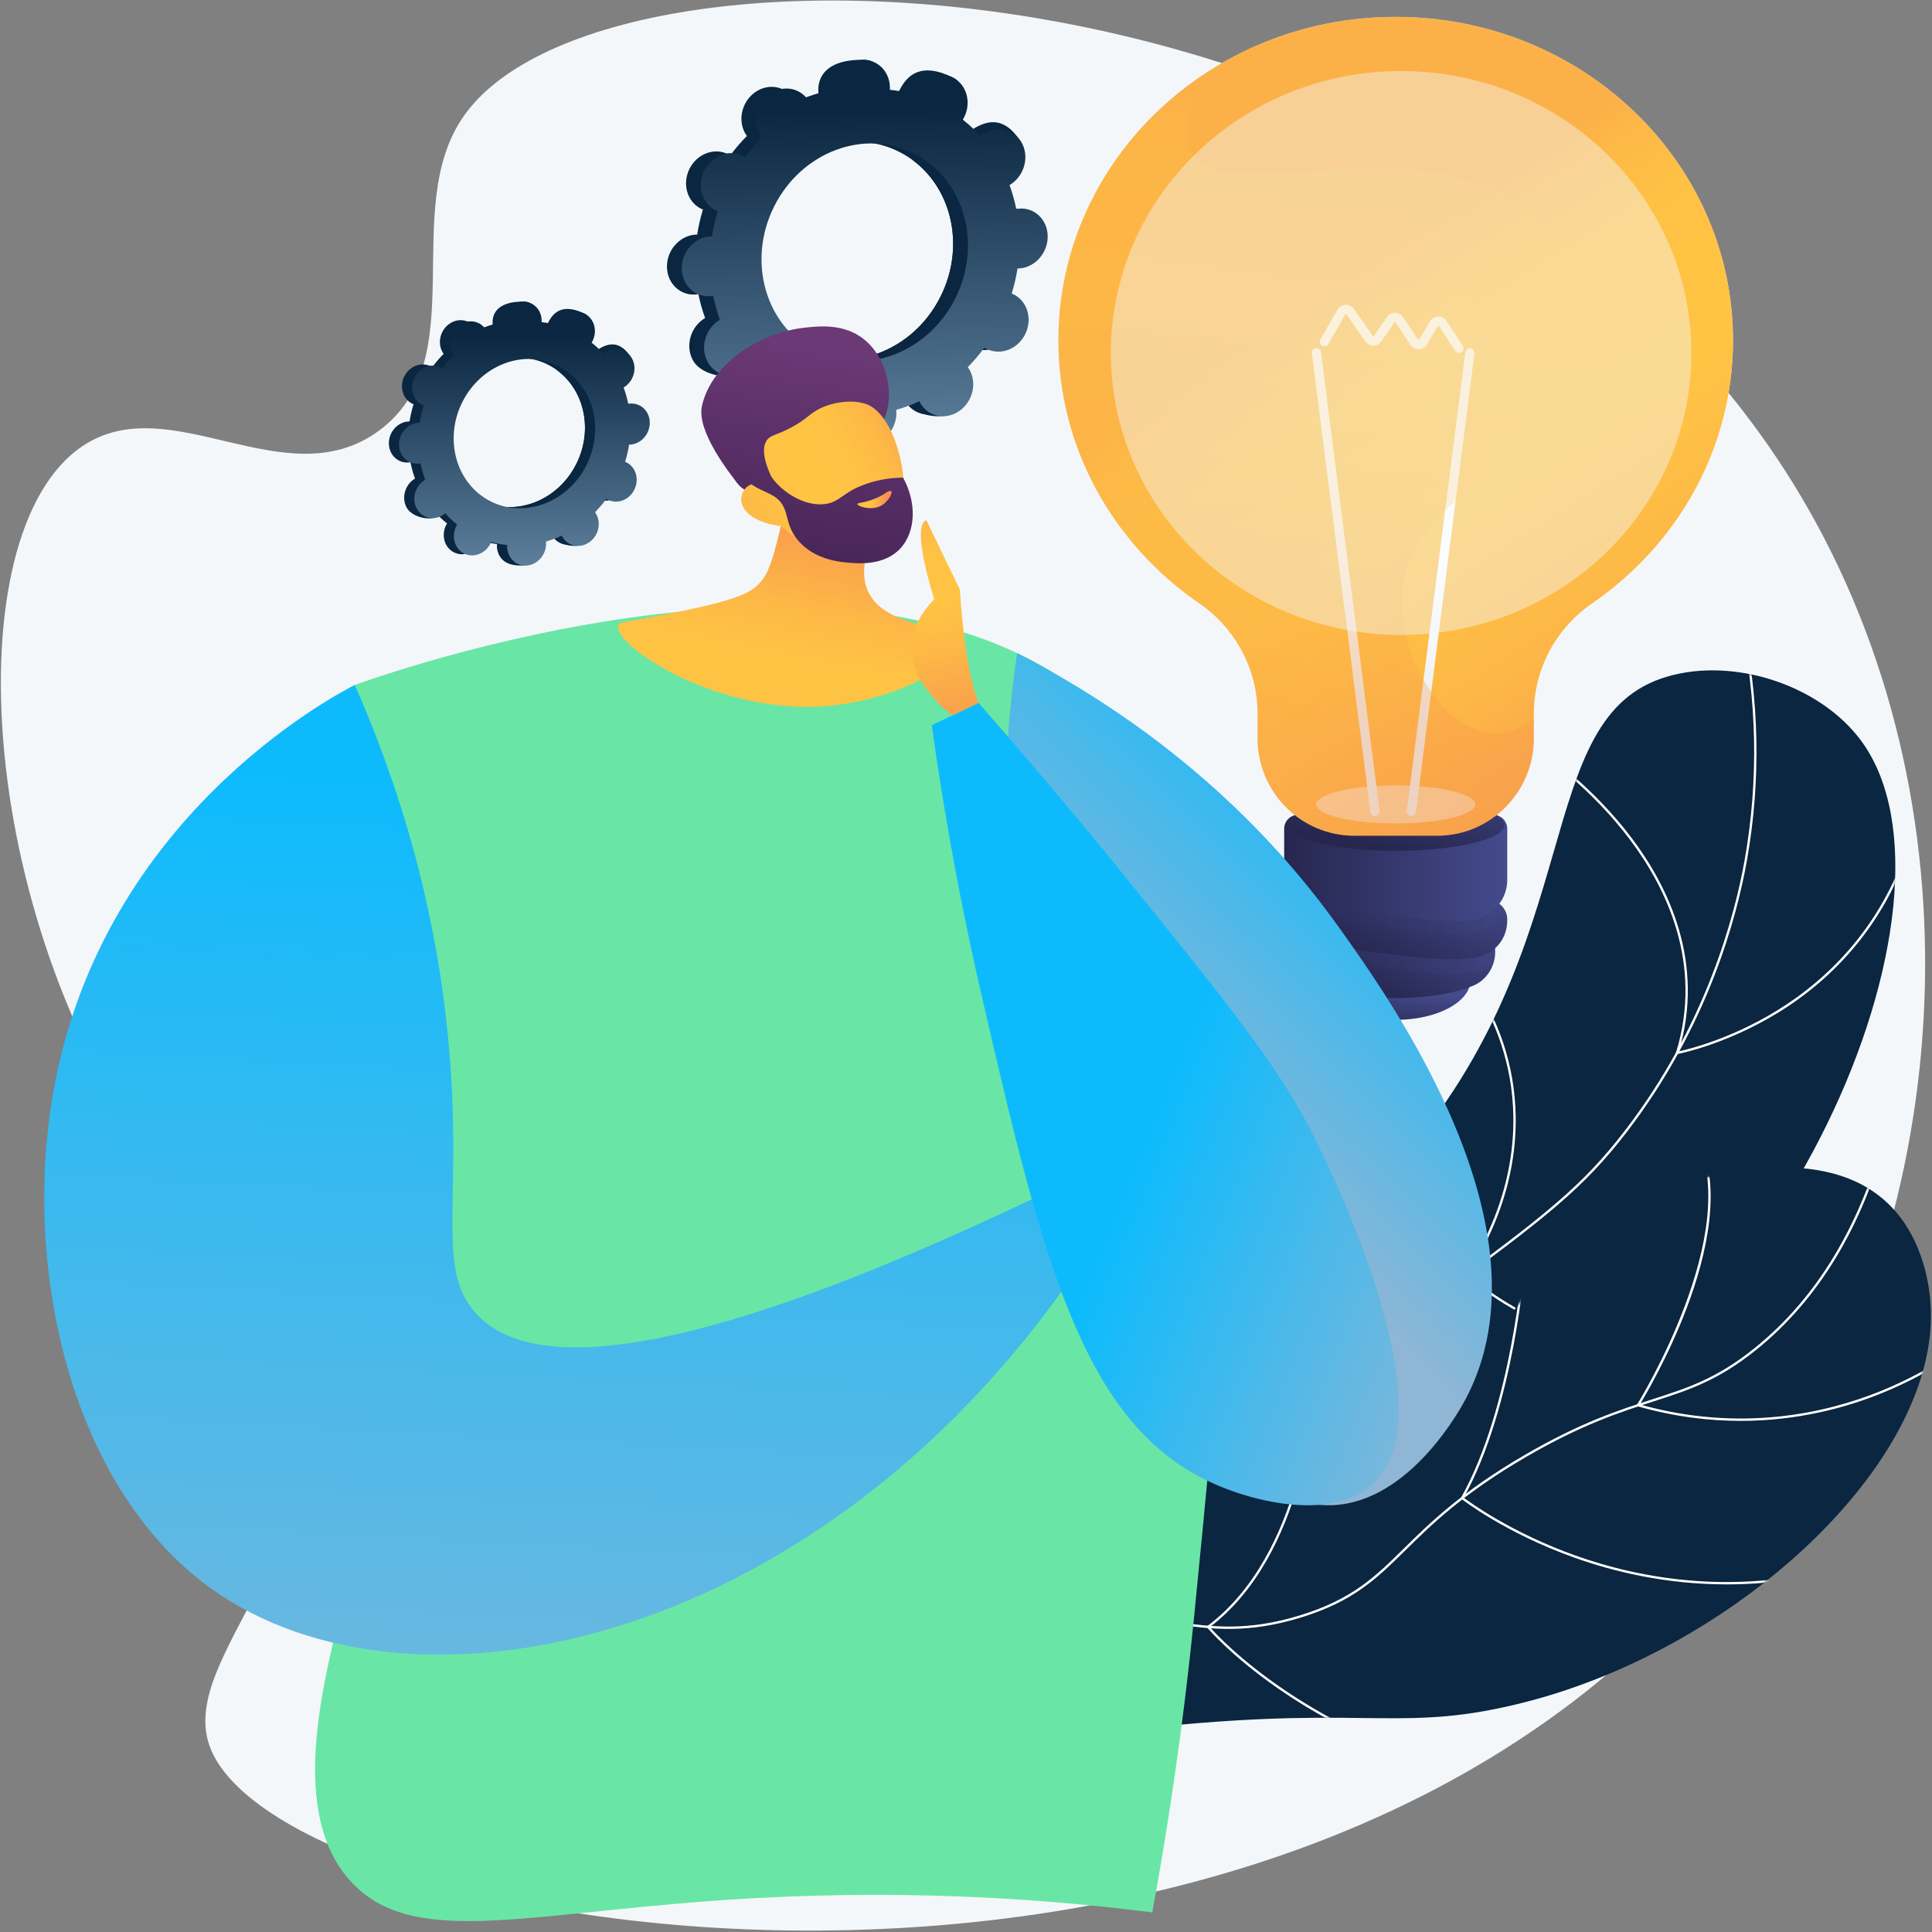 <svg xmlns="http://www.w3.org/2000/svg" width="1001" height="1001" viewBox="0 0 1001 1001" fill="none">
<rect x="0" y="0" width="1001" height="1001" fill="#808080" stroke="none"/>
<path d="M240.122 60.375C206.637 108.655 245.898 186.929 196.213 223.24C147.848 258.585 88.433 200.649 42.852 231.075C-24.765 276.209 -12.417 482.735 86.443 611.053C116.173 649.643 141.015 664.658 152.017 708.301C175.641 802.014 92.612 857.761 108.412 904.11C143.989 1008.47 691.134 1096.04 910.674 782.403C1013.21 635.92 1028.55 424.398 936.938 263.746C771.399 -26.55 315.255 -47.956 240.122 60.375Z" fill="#F4F7FA"/>
<path d="M507.675 956.114C507.76 906.78 515.27 833.918 557.276 764.217C605.51 684.182 655.145 681.463 724.96 601.981C824.617 488.522 792.24 371.57 863.801 350.558C898.699 340.311 943.426 355.164 964.517 384.111C1024.69 466.699 922.562 705.344 766.312 759.771C695.645 784.387 648.073 762.864 587.315 804.92C533.627 842.081 515.114 908.499 507.675 956.114Z" fill="#0A2640"/>
<mask id="mask0_11_10" style="mask-type:luminance" maskUnits="userSpaceOnUse" x="507" y="347" width="476" height="610">
<path d="M507.675 956.114C507.76 906.78 515.27 833.918 557.276 764.217C605.51 684.182 655.145 681.463 724.96 601.981C824.617 488.522 792.24 371.57 863.801 350.558C898.699 340.311 943.426 355.164 964.517 384.111C1024.69 466.699 922.562 705.344 766.312 759.771C695.645 784.387 648.073 762.864 587.315 804.92C533.627 842.081 515.114 908.499 507.675 956.114Z" fill="white"/>
</mask>
<g mask="url(#mask0_11_10)">
<path d="M535.394 841.086L534.378 840.433C545.284 823.221 557.719 806.876 571.338 791.855C602.658 757.308 629.827 741.65 664.223 721.825C686.576 708.942 711.912 694.339 743.068 671.702C801.341 629.358 820.165 613.948 841.568 586.209C883.945 531.285 898.857 474.366 903.973 445.325C911.23 404.131 910.395 362.355 901.49 321.154L902.666 320.896C911.605 362.252 912.444 404.187 905.159 445.537C900.023 474.689 885.056 531.824 842.52 586.954C821.024 614.814 802.156 630.263 743.772 672.686C712.566 695.361 687.201 709.98 664.822 722.878C630.517 742.65 603.421 758.267 572.227 792.673C558.655 807.644 546.263 823.932 535.394 841.086Z" fill="white"/>
<path d="M868.078 546.296L868.373 545.342C882.594 499.22 863.222 459.868 844.466 434.976C824.113 407.964 800.093 391.684 799.852 391.523L800.521 390.513C800.763 390.675 824.952 407.07 845.426 434.243C864.22 459.185 883.622 498.534 869.821 544.725C874.957 543.623 899.508 537.707 925.484 520.53C952.295 502.8 986.16 469.091 995.236 409.185L996.427 409.368C987.281 469.738 953.138 503.706 926.105 521.571C896.826 540.922 869.33 546.069 869.055 546.119L868.078 546.296Z" fill="white"/>
<path d="M855.623 698.314C833.413 698.314 814.112 692.473 799.801 686.209C775.004 675.354 759.422 660.91 759.268 660.765L758.897 660.418L759.173 659.991C785.644 618.878 786.342 582.336 782.267 558.919C777.849 533.533 767.026 517.662 766.917 517.505L767.906 516.811C768.016 516.97 778.971 533.019 783.444 558.651C787.556 582.212 786.891 618.924 760.464 660.216C762.967 662.455 777.816 675.269 800.32 685.113C823.012 695.04 858.36 703.89 897.899 689.689L898.303 690.832C883.329 696.21 868.952 698.314 855.623 698.314Z" fill="white"/>
<path d="M791.959 768.716C746.321 768.716 716.793 755.618 699.79 744.284C680.302 731.293 672.568 717.707 672.492 717.572L672.28 717.193L672.568 716.869C707.372 677.735 704.242 593.733 704.205 592.889L705.41 592.837C705.445 593.684 708.576 677.706 673.761 717.344C675.134 719.588 683.036 731.677 700.522 743.316C718.321 755.163 749.971 768.959 799.687 767.378L799.725 768.591C797.087 768.675 794.496 768.716 791.959 768.716Z" fill="white"/>
</g>
<path d="M457.252 928.813C459.699 898.399 468.251 852.09 501.97 817.232C560.795 756.42 630.004 798.905 720.755 740.726C793.949 693.803 787.536 641.413 861.879 616.692C874.323 612.554 940.446 589.191 977.056 622.487C997.687 641.248 999.807 669.648 1000.2 674.979C1006.22 755.554 902.068 853.145 790.757 881.767C726.805 898.211 711.101 883.631 603.064 894.397C539.581 900.723 489.123 916.738 457.252 928.813Z" fill="#0A2640"/>
<mask id="mask1_11_10" style="mask-type:luminance" maskUnits="userSpaceOnUse" x="457" y="604" width="544" height="325">
<path d="M457.252 928.813C459.699 898.399 468.251 852.09 501.97 817.232C560.795 756.42 630.004 798.905 720.755 740.726C793.949 693.803 787.536 641.413 861.879 616.692C874.323 612.554 940.446 589.191 977.056 622.487C997.687 641.248 999.807 669.648 1000.2 674.979C1006.22 755.554 902.068 853.145 790.757 881.767C726.805 898.211 711.101 883.631 603.064 894.397C539.581 900.723 489.123 916.738 457.252 928.813Z" fill="white"/>
</mask>
<g mask="url(#mask1_11_10)">
<path d="M440.12 961.837L439.034 961.309C470.78 895.11 509.79 855.078 554.984 842.326C577.11 836.082 592.966 838.203 609.755 840.448C627.795 842.86 646.452 845.355 674.015 836.792C700.799 828.471 712.528 816.92 727.376 802.297C740.739 789.136 757.368 772.757 790.317 753.655C819.196 736.913 838.768 730.6 856.036 725.031C874.731 719.001 889.5 714.238 909.151 698.419C941.255 672.578 964.044 634.822 976.888 586.2L978.053 586.512C965.141 635.39 942.213 673.36 909.904 699.367C890.078 715.326 875.218 720.119 856.403 726.187C839.192 731.738 819.686 738.029 790.918 754.707C758.102 773.732 741.532 790.051 728.218 803.164C713.253 817.903 701.433 829.544 674.37 837.952C646.556 846.592 627.768 844.081 609.595 841.651C592.935 839.422 577.197 837.318 555.309 843.494C510.463 856.149 471.708 895.965 440.12 961.837Z" fill="white"/>
<path d="M901.914 736.175C885.435 736.175 867.518 734.038 848.538 728.641L847.761 728.42L848.192 727.733C848.752 726.839 903.874 637.787 878.378 588.847L879.445 588.283C892.958 614.22 883.999 650.957 874.103 677.209C864.454 702.811 852.067 723.689 849.635 727.69C901.949 742.343 946.088 732.122 973.955 720.926C1004.32 708.729 1022.46 692.779 1022.64 692.619L1023.43 693.529C1023.25 693.69 1004.99 709.757 974.446 722.036C956.356 729.308 931.447 736.175 901.914 736.175Z" fill="white"/>
<path d="M894.657 820.897C863.094 820.897 835.905 814.25 815.691 807.032C779.699 794.181 757.436 776.79 757.215 776.616L756.808 776.294L757.062 775.84C783.435 728.812 789.036 653.853 789.09 653.101L790.292 653.187C790.238 653.939 784.657 728.681 758.37 775.975C761.554 778.385 782.988 794.074 816.136 805.904C849.175 817.693 900.946 827.951 959.965 809.864L960.315 811.025C937.08 818.146 914.963 820.897 894.657 820.897Z" fill="white"/>
<path d="M772.5 922.472C672.838 899.696 625.965 843.865 625.503 843.304L625.098 842.812L625.607 842.43C675.288 805.193 679.627 724.112 679.665 723.297L680.869 723.354C680.831 724.172 676.487 805.263 626.845 843.012C631.673 848.543 678.479 899.74 772.767 921.288L772.5 922.472Z" fill="white"/>
</g>
<path d="M503.451 179.854C510.578 183.499 519.532 180.152 523.451 172.38C527.369 164.607 524.767 155.351 517.64 151.706C517.271 151.518 516.894 151.359 516.516 151.207C517.84 146.906 518.839 142.571 519.508 138.235C519.917 138.234 520.326 138.227 520.743 138.189C528.875 137.459 535.328 129.933 535.158 121.379C534.988 112.825 528.258 106.482 520.127 107.212C519.701 107.251 519.284 107.318 518.869 107.393C518.02 103.154 516.856 99.013 515.387 95.005C515.761 94.784 516.134 94.557 516.497 94.3C523.454 89.391 525.678 79.702 521.465 72.659C517.252 65.616 508.196 63.887 501.24 68.796C500.883 69.047 500.548 69.319 500.217 69.595C497.469 66.535 494.455 63.7 491.194 61.112C491.423 60.733 491.648 60.35 491.851 59.947C495.769 52.174 500.89 43.684 493.707 40.152C477.09 31.981 469.959 38.975 466.041 46.748C465.838 47.151 465.663 47.56 465.495 47.97C461.496 46.845 457.445 46.068 453.371 45.639C453.397 45.207 453.417 44.774 453.408 44.335C453.238 35.781 455.758 31.153 447.595 30.993C429.797 30.644 423.791 38.425 423.961 46.979C423.97 47.426 424.007 47.863 424.051 48.297C419.972 49.468 415.966 50.965 412.067 52.776C411.882 52.395 411.69 52.016 411.47 51.647C407.257 44.604 398.201 42.875 391.244 47.784C384.287 52.693 382.063 62.382 386.276 69.425C386.492 69.786 386.729 70.123 386.969 70.456C383.888 73.559 381.002 76.929 378.336 80.544C377.992 80.326 377.642 80.113 377.273 79.924C370.145 76.28 361.191 79.626 357.273 87.399C353.355 95.172 355.956 104.428 363.084 108.073C363.453 108.262 363.83 108.42 364.208 108.572C362.883 112.873 361.885 117.208 361.215 121.544C360.807 121.545 360.397 121.552 359.981 121.589C351.849 122.32 345.395 129.845 345.565 138.4C345.736 146.954 352.466 153.296 360.598 152.566C361.022 152.528 361.44 152.46 361.855 152.386C362.704 156.625 363.868 160.766 365.336 164.774C364.963 164.994 364.59 165.222 364.227 165.478C357.27 170.387 355.046 180.076 359.259 187.119C363.472 194.162 377.421 197.434 384.377 192.525C384.734 192.273 380.176 190.46 380.507 190.184C383.255 193.243 386.269 196.078 389.529 198.666C389.3 199.045 389.076 199.428 388.873 199.831C384.955 207.604 387.556 216.86 394.683 220.504C401.81 224.149 410.764 220.802 414.683 213.029C414.886 212.627 415.061 212.218 415.229 211.808C419.227 212.933 423.278 213.71 427.352 214.139C427.327 214.571 427.307 215.004 427.315 215.443C427.486 223.997 434.216 230.339 442.347 229.609C450.479 228.879 456.933 221.353 456.762 212.799C456.753 212.352 456.716 211.915 456.672 211.48C460.751 210.309 464.757 208.812 468.656 207.001C468.841 207.383 469.034 207.762 469.254 208.13C473.467 215.173 482.522 216.902 489.479 211.993C496.436 207.084 498.66 197.395 494.447 190.352C494.231 189.991 493.995 189.654 493.755 189.321C496.836 186.218 499.721 182.848 502.387 179.233C502.732 179.453 503.082 179.666 503.451 179.854ZM414.603 180.99C388.725 167.757 379.28 134.151 393.507 105.93C407.733 77.708 440.243 65.557 466.121 78.79C491.998 92.024 501.443 125.629 487.217 153.851C472.991 182.073 440.48 194.223 414.603 180.99Z" fill="#0A2640"/>
<path d="M520.743 138.19C528.875 137.459 535.328 129.933 535.158 121.379C534.988 112.826 528.258 106.483 520.127 107.213C519.702 107.251 519.284 107.319 518.869 107.393C518.02 103.154 516.856 99.013 515.387 95.005C515.761 94.785 516.134 94.557 516.497 94.3C523.454 89.391 532.061 77.529 527.153 70.96C517.837 58.489 508.196 63.887 501.24 68.796C500.883 69.048 500.548 69.319 500.217 69.595C497.469 66.535 494.455 63.701 491.194 61.113C491.423 60.734 491.648 60.351 491.851 59.948C493.983 55.718 494.172 51.053 492.763 47.088C486.044 59 479.415 70.962 472.904 82.989C493.549 98.226 500.121 128.252 487.217 153.851C476.282 175.543 454.545 187.724 433.321 186.197C432.374 188.671 431.445 191.157 430.431 193.606C427.679 200.252 424.554 206.762 421.424 213.263C423.393 213.637 425.37 213.931 427.352 214.14C427.326 214.572 427.306 215.005 427.315 215.444C427.485 223.997 432.642 231.265 447.379 230.478C455.531 230.043 456.932 221.354 456.762 212.8C456.753 212.353 456.716 211.916 456.672 211.482C460.751 210.311 464.757 208.814 468.656 207.003C468.841 207.385 469.034 207.764 469.254 208.131C473.467 215.175 488.083 218.167 495.04 213.258C501.997 208.349 498.66 197.397 494.447 190.354C494.231 189.993 493.995 189.656 493.755 189.323C496.836 186.22 499.721 182.85 502.387 179.235C502.732 179.453 503.082 179.666 503.451 179.855C510.578 183.5 519.532 180.153 523.451 172.38C527.369 164.608 524.768 155.351 517.641 151.707C517.271 151.518 516.894 151.36 516.516 151.208C517.84 146.907 518.839 142.572 519.508 138.236C519.917 138.234 520.327 138.227 520.743 138.19Z" fill="#0A2640"/>
<path d="M511.117 180.733C518.244 184.377 527.198 181.031 531.116 173.258C535.034 165.485 532.433 156.229 525.306 152.584C524.937 152.395 524.56 152.237 524.182 152.085C525.506 147.784 526.504 143.449 527.174 139.113C527.583 139.112 527.992 139.105 528.409 139.067C536.541 138.337 542.994 130.812 542.824 122.258C542.654 113.703 535.924 107.361 527.792 108.091C527.367 108.129 526.95 108.197 526.535 108.271C525.685 104.032 524.521 99.891 523.053 95.883C523.428 95.663 523.8 95.435 524.163 95.178C531.12 90.27 533.344 80.58 529.131 73.537C524.918 66.495 515.863 64.765 508.905 69.674C508.549 69.926 508.214 70.198 507.882 70.473C505.135 67.414 502.121 64.578 498.86 61.991C499.089 61.612 499.313 61.229 499.516 60.826C503.435 53.054 500.833 43.797 493.706 40.153C486.579 36.508 477.625 39.855 473.706 47.628C473.504 48.031 473.329 48.44 473.16 48.849C469.162 47.725 465.111 46.947 461.037 46.518C461.063 46.086 461.082 45.653 461.074 45.214C460.904 36.661 454.174 30.318 446.042 31.048C437.91 31.778 431.457 39.305 431.627 47.858C431.636 48.305 431.673 48.742 431.717 49.177C427.638 50.348 423.632 51.845 419.733 53.656C419.548 53.275 419.356 52.896 419.136 52.527C414.922 45.484 405.867 43.755 398.91 48.664C391.953 53.574 389.729 63.262 393.942 70.305C394.158 70.666 394.395 71.004 394.635 71.336C391.554 74.44 388.668 77.809 386.002 81.424C385.657 81.207 385.308 80.993 384.938 80.805C377.811 77.16 368.857 80.507 364.939 88.279C361.02 96.052 363.622 105.308 370.749 108.953C371.119 109.142 371.496 109.3 371.874 109.452C370.549 113.754 369.551 118.088 368.881 122.425C368.473 122.426 368.063 122.432 367.646 122.469C359.515 123.2 353.061 130.726 353.231 139.28C353.401 147.834 360.132 154.176 368.263 153.446C368.688 153.408 369.106 153.341 369.521 153.266C370.37 157.505 371.534 161.646 373.002 165.654C372.628 165.874 372.256 166.102 371.892 166.359C364.935 171.268 362.711 180.957 366.924 188C371.137 195.042 380.192 196.772 387.149 191.863C387.506 191.611 387.841 191.34 388.173 191.064C390.921 194.124 393.934 196.959 397.195 199.546C396.966 199.925 396.741 200.309 396.538 200.711C392.62 208.484 395.221 217.74 402.349 221.385C409.476 225.029 418.43 221.683 422.348 213.91C422.551 213.507 422.726 213.098 422.894 212.689C426.893 213.813 430.944 214.59 435.017 215.019C434.992 215.452 434.972 215.885 434.981 216.323C435.151 224.877 441.881 231.219 450.013 230.49C458.144 229.76 464.598 222.233 464.428 213.68C464.419 213.233 464.382 212.796 464.338 212.361C468.417 211.19 472.423 209.693 476.322 207.882C476.507 208.263 476.699 208.643 476.92 209.011C481.133 216.054 490.188 217.784 497.145 212.874C504.102 207.965 506.326 198.276 502.113 191.233C501.897 190.872 501.661 190.535 501.42 190.202C504.501 187.099 507.386 183.729 510.053 180.114C510.398 180.331 510.747 180.544 511.117 180.733ZM422.269 181.868C396.391 168.635 386.946 135.029 401.173 106.807C415.399 78.586 447.909 66.435 473.787 79.669C499.664 92.902 509.109 126.507 494.883 154.729C480.656 182.951 448.146 195.101 422.269 181.868Z" fill="url(#paint0_linear_11_10)"/>
<path d="M309.678 258.299C314.562 260.797 320.698 258.504 323.383 253.177C326.068 247.85 324.285 241.508 319.401 239.01C319.148 238.88 318.89 238.772 318.631 238.668C319.538 235.72 320.222 232.75 320.681 229.778C320.961 229.777 321.242 229.773 321.527 229.747C327.1 229.247 331.522 224.089 331.406 218.227C331.289 212.365 326.677 208.019 321.105 208.519C320.813 208.545 320.527 208.592 320.243 208.642C319.661 205.737 318.864 202.9 317.857 200.153C318.114 200.002 318.369 199.846 318.618 199.67C323.385 196.306 324.909 189.666 322.022 184.84C319.135 180.014 312.929 178.829 308.162 182.192C307.917 182.365 307.688 182.551 307.461 182.74C305.577 180.643 303.512 178.701 301.278 176.927C301.435 176.668 301.588 176.405 301.728 176.129C304.413 170.802 307.922 164.984 302.999 162.564C291.612 156.964 286.726 161.758 284.041 167.084C283.902 167.36 283.782 167.64 283.667 167.921C280.927 167.151 278.151 166.618 275.359 166.324C275.376 166.028 275.39 165.731 275.384 165.43C275.267 159.569 276.994 156.397 271.401 156.287C259.203 156.048 255.088 161.381 255.204 167.242C255.211 167.549 255.236 167.848 255.266 168.146C252.471 168.948 249.726 169.974 247.054 171.215C246.927 170.954 246.795 170.694 246.644 170.441C243.757 165.615 237.552 164.43 232.784 167.794C228.017 171.158 226.493 177.798 229.38 182.625C229.528 182.872 229.69 183.103 229.854 183.331C227.743 185.458 225.766 187.767 223.939 190.244C223.703 190.095 223.463 189.949 223.21 189.82C218.326 187.322 212.19 189.615 209.505 194.942C206.819 200.268 208.602 206.611 213.486 209.109C213.739 209.239 213.998 209.347 214.257 209.451C213.349 212.399 212.665 215.369 212.206 218.341C211.926 218.341 211.645 218.346 211.36 218.371C205.787 218.872 201.364 224.029 201.481 229.891C201.598 235.753 206.21 240.099 211.782 239.599C212.073 239.573 212.36 239.527 212.644 239.476C213.226 242.381 214.023 245.218 215.03 247.965C214.773 248.116 214.518 248.272 214.269 248.448C209.502 251.812 207.978 258.452 210.865 263.278C213.752 268.104 223.311 270.347 228.078 266.982C228.323 266.81 225.199 265.567 225.426 265.378C227.309 267.474 229.375 269.417 231.609 271.19C231.452 271.45 231.298 271.712 231.159 271.989C228.474 277.315 230.257 283.658 235.141 286.156C240.025 288.653 246.161 286.36 248.846 281.033C248.985 280.758 249.105 280.478 249.22 280.197C251.96 280.967 254.736 281.5 257.528 281.794C257.51 282.09 257.497 282.387 257.503 282.688C257.619 288.549 262.231 292.895 267.804 292.395C273.376 291.895 277.799 286.737 277.682 280.876C277.676 280.569 277.65 280.269 277.62 279.972C280.415 279.17 283.161 278.144 285.832 276.902C285.959 277.164 286.091 277.424 286.242 277.676C289.129 282.502 295.334 283.688 300.102 280.323C304.87 276.959 306.394 270.319 303.506 265.493C303.358 265.246 303.196 265.015 303.032 264.787C305.143 262.66 307.12 260.351 308.947 257.874C309.185 258.024 309.425 258.17 309.678 258.299ZM248.792 259.077C231.059 250.009 224.586 226.98 234.335 207.64C244.084 188.3 266.363 179.974 284.096 189.042C301.83 198.11 308.302 221.14 298.553 240.479C288.804 259.819 266.525 268.146 248.792 259.077Z" fill="#0A2640"/>
<path d="M321.528 229.747C327.1 229.246 331.523 224.089 331.406 218.227C331.29 212.366 326.677 208.019 321.105 208.519C320.814 208.545 320.528 208.592 320.244 208.643C319.662 205.738 318.864 202.9 317.858 200.154C318.114 200.003 318.369 199.847 318.618 199.671C323.386 196.307 329.284 188.178 325.92 183.676C319.536 175.13 312.93 178.829 308.162 182.193C307.918 182.366 307.688 182.552 307.461 182.74C305.578 180.644 303.513 178.701 301.278 176.928C301.435 176.668 301.589 176.406 301.728 176.13C303.189 173.231 303.319 170.034 302.353 167.317C297.749 175.48 293.206 183.677 288.744 191.919C302.892 202.361 307.395 222.937 298.553 240.479C291.059 255.345 276.163 263.692 261.619 262.646C260.97 264.341 260.333 266.045 259.638 267.723C257.753 272.277 255.611 276.739 253.466 281.194C254.815 281.45 256.17 281.651 257.528 281.795C257.511 282.091 257.498 282.388 257.503 282.688C257.62 288.55 261.153 293.53 271.253 292.991C276.839 292.692 277.799 286.738 277.683 280.876C277.676 280.57 277.651 280.27 277.621 279.973C280.416 279.17 283.162 278.144 285.833 276.903C285.96 277.165 286.092 277.425 286.243 277.677C289.131 282.503 299.146 284.554 303.914 281.189C308.682 277.825 306.395 270.321 303.508 265.494C303.36 265.247 303.198 265.015 303.033 264.787C305.144 262.66 307.122 260.351 308.949 257.874C309.185 258.024 309.424 258.17 309.677 258.299C314.562 260.797 320.698 258.503 323.383 253.176C326.068 247.85 324.285 241.507 319.401 239.009C319.148 238.88 318.89 238.771 318.631 238.667C319.538 235.719 320.222 232.749 320.681 229.778C320.961 229.777 321.243 229.773 321.528 229.747Z" fill="#0A2640"/>
<path d="M314.931 258.901C319.815 261.399 325.951 259.106 328.636 253.779C331.321 248.452 329.539 242.11 324.655 239.612C324.402 239.483 324.144 239.374 323.884 239.27C324.792 236.322 325.476 233.352 325.935 230.38C326.215 230.379 326.496 230.375 326.781 230.349C332.353 229.849 336.776 224.691 336.659 218.829C336.543 212.967 331.931 208.621 326.358 209.121C326.067 209.148 325.781 209.194 325.497 209.245C324.915 206.34 324.117 203.502 323.111 200.756C323.367 200.605 323.622 200.449 323.872 200.273C328.639 196.909 330.163 190.269 327.276 185.442C324.389 180.616 318.183 179.431 313.416 182.795C313.172 182.968 312.942 183.154 312.715 183.342C310.832 181.246 308.767 179.303 306.532 177.53C306.689 177.27 306.843 177.007 306.982 176.732C309.667 171.405 307.885 165.062 303.001 162.565C298.117 160.067 291.98 162.36 289.295 167.687C289.156 167.963 289.036 168.243 288.921 168.524C286.181 167.753 283.405 167.22 280.613 166.926C280.631 166.63 280.644 166.333 280.639 166.033C280.521 160.171 275.91 155.825 270.337 156.325C264.765 156.826 260.343 161.983 260.459 167.845C260.465 168.151 260.491 168.45 260.521 168.748C257.726 169.55 254.981 170.577 252.309 171.818C252.182 171.556 252.05 171.296 251.899 171.044C249.012 166.217 242.807 165.032 238.039 168.396C233.272 171.761 231.748 178.4 234.635 183.227C234.783 183.474 234.945 183.705 235.109 183.933C232.998 186.06 231.021 188.369 229.194 190.847C228.958 190.697 228.718 190.551 228.465 190.422C223.581 187.924 217.445 190.218 214.759 195.544C212.074 200.871 213.857 207.214 218.741 209.711C218.994 209.841 219.253 209.949 219.511 210.054C218.604 213.001 217.92 215.971 217.461 218.943C217.181 218.944 216.9 218.949 216.615 218.974C211.042 219.475 206.62 224.632 206.736 230.494C206.853 236.356 211.465 240.702 217.037 240.202C217.328 240.176 217.614 240.129 217.899 240.078C218.481 242.983 219.278 245.821 220.284 248.567C220.028 248.719 219.773 248.875 219.524 249.051C214.757 252.414 213.233 259.054 216.12 263.881C219.007 268.707 225.213 269.892 229.98 266.528C230.224 266.356 230.454 266.17 230.681 265.98C232.564 268.077 234.629 270.02 236.864 271.793C236.707 272.052 236.553 272.315 236.414 272.591C233.729 277.918 235.511 284.26 240.395 286.758C245.28 289.256 251.416 286.962 254.101 281.636C254.24 281.36 254.36 281.08 254.475 280.799C257.215 281.57 259.991 282.102 262.783 282.396C262.765 282.692 262.752 282.989 262.758 283.29C262.874 289.151 267.486 293.498 273.059 292.998C278.631 292.497 283.054 287.34 282.937 281.478C282.931 281.172 282.906 280.872 282.875 280.574C285.671 279.772 288.416 278.746 291.088 277.505C291.215 277.766 291.346 278.026 291.497 278.278C294.385 283.105 300.59 284.29 305.357 280.926C310.125 277.562 311.649 270.922 308.762 266.096C308.614 265.848 308.452 265.617 308.287 265.389C310.399 263.262 312.376 260.953 314.203 258.476C314.438 258.626 314.678 258.772 314.931 258.901ZM254.045 259.679C236.312 250.611 229.839 227.582 239.588 208.241C249.337 188.902 271.616 180.575 289.35 189.644C307.083 198.712 313.555 221.741 303.806 241.081C294.057 260.421 271.778 268.747 254.045 259.679Z" fill="url(#paint1_linear_11_10)"/>
<path opacity="0.75" d="M897.911 176.353C897.911 83.784 819.664 8.743 723.142 8.743C626.62 8.743 548.373 83.784 548.373 176.353C548.373 232.53 577.193 282.25 621.426 312.661C640.192 325.563 651.573 346.828 651.573 369.712V382.539C651.573 410.408 674.004 433 701.673 433H744.611C772.28 433 794.711 410.407 794.711 382.539V369.712C794.711 346.828 806.092 325.563 824.858 312.661C869.091 282.25 897.911 232.53 897.911 176.353Z" fill="#F4F7FA"/>
<path d="M761.91 507.731C761.91 519.148 744.553 528.404 723.142 528.404C701.73 528.404 684.373 519.148 684.373 507.731C684.373 496.314 701.73 487.058 723.142 487.058C744.554 487.058 761.91 496.314 761.91 507.731Z" fill="url(#paint2_linear_11_10)"/>
<path d="M671.633 470.801V491.912C671.633 499.055 675.669 505.6 682.069 508.674C690.955 512.942 705.73 517.626 727.202 517.072C744.622 516.623 755.981 513.757 763.203 510.747C770.179 507.84 774.651 500.891 774.651 493.286V481.605L671.633 470.801Z" fill="url(#paint3_linear_11_10)"/>
<path opacity="0.3" d="M671.633 489.293C673.203 490.83 675.021 492.134 677.063 493.115C687.032 497.903 752.333 508.603 768.085 502.642C770.131 501.868 771.971 500.832 773.583 499.583C774.272 497.59 774.651 495.467 774.651 493.286V481.605L671.632 470.801V489.293H671.633Z" fill="url(#paint4_linear_11_10)"/>
<path d="M676.206 456.437C670.404 455.828 665.355 460.412 665.355 466.287V466.885C665.355 474.899 669.882 482.24 677.063 485.69C687.033 490.479 752.334 501.178 768.085 495.217C776.015 492.216 780.929 485.359 780.929 476.827V476.346C780.929 471.273 777.124 467.021 772.115 466.496L676.206 456.437Z" fill="url(#paint5_linear_11_10)"/>
<path opacity="0.3" d="M772.114 466.496L676.206 456.437C672.422 456.04 668.969 457.859 667.017 460.797C668.944 465.369 672.452 469.194 677.063 471.409C687.032 476.197 755.115 488.292 768.085 482.136C773.134 479.739 777.094 475.694 779.215 470.776C777.635 468.442 775.091 466.808 772.114 466.496Z" fill="url(#paint6_linear_11_10)"/>
<path d="M672.454 422.233C668.533 422.233 665.355 425.434 665.355 429.383V445.917C665.355 453.931 669.882 461.273 677.063 464.722C687.032 469.511 755.115 481.605 768.085 475.449C775.748 471.812 780.929 464.391 780.929 455.86V429.383C780.929 425.434 777.75 422.233 773.83 422.233H672.454Z" fill="url(#paint7_linear_11_10)"/>
<path d="M779.5 427.381C779.5 434.792 754.267 440.801 723.142 440.801C692.017 440.801 666.784 434.792 666.784 427.381C666.784 419.969 692.017 413.96 723.142 413.96C754.267 413.96 779.5 419.969 779.5 427.381Z" fill="url(#paint8_linear_11_10)"/>
<path d="M897.911 176.353C897.911 83.784 819.664 8.743 723.142 8.743C626.62 8.743 548.373 83.784 548.373 176.353C548.373 232.53 577.193 282.25 621.426 312.661C640.192 325.563 651.573 346.828 651.573 369.712V382.539C651.573 410.408 674.004 433 701.673 433H744.611C772.28 433 794.711 410.407 794.711 382.539V369.712C794.711 346.828 806.092 325.563 824.858 312.661C869.091 282.25 897.911 232.53 897.911 176.353Z" fill="url(#paint9_linear_11_10)"/>
<path opacity="0.5" d="M723.142 426.618C745.917 426.618 764.38 422.222 764.38 416.799C764.38 411.375 745.917 406.979 723.142 406.979C700.367 406.979 681.904 411.375 681.904 416.799C681.904 422.222 700.367 426.618 723.142 426.618Z" fill="#F4F7FA"/>
<path d="M712.396 422.799C711.215 422.799 710.189 421.916 710.034 420.704L679.697 183.08C679.529 181.764 680.451 180.562 681.757 180.393C683.065 180.216 684.257 181.153 684.425 182.468L714.762 420.093C714.93 421.408 714.007 422.61 712.702 422.779C712.599 422.794 712.497 422.799 712.396 422.799Z" fill="url(#paint10_linear_11_10)"/>
<path d="M731.239 422.799C731.138 422.799 731.035 422.793 730.932 422.779C729.626 422.611 728.705 421.408 728.873 420.093L759.21 182.468C759.378 181.153 760.571 180.215 761.878 180.393C763.183 180.562 764.106 181.765 763.938 183.08L733.6 420.705C733.445 421.916 732.42 422.799 731.239 422.799Z" fill="url(#paint11_linear_11_10)"/>
<path d="M755.946 182.887C755.172 182.887 754.412 182.508 753.954 181.809L745.581 169.015C745.494 168.883 745.362 168.807 745.241 168.823C745.033 168.827 744.945 168.976 744.916 169.024L739.388 178.35C738.472 179.895 736.866 180.844 735.093 180.888C733.33 180.946 731.663 180.065 730.669 178.564L723.079 167.102C722.996 166.978 722.885 166.913 722.75 166.913C722.589 166.943 722.513 166.97 722.432 167.087L715.765 176.795C714.802 178.198 713.222 179.036 711.541 179.041C711.541 179.041 711.533 179.041 711.53 179.041C709.849 179.041 708.267 178.206 707.297 176.806L697.683 162.935C697.597 162.81 697.475 162.766 697.344 162.754C697.207 162.759 697.1 162.83 697.024 162.961L688.249 178.217C687.59 179.363 686.131 179.755 684.992 179.09C683.854 178.425 683.465 176.957 684.125 175.81L692.9 160.554C693.792 159.003 695.378 158.032 697.144 157.957C698.895 157.867 700.573 158.717 701.592 160.188L711.205 174.058C711.288 174.178 711.397 174.24 711.53 174.24C711.658 174.239 711.765 174.18 711.845 174.064L718.513 164.357C719.489 162.938 721.095 162.093 722.791 162.112C724.498 162.128 726.089 162.997 727.044 164.44L734.634 175.901C734.719 176.03 734.847 176.138 734.973 176.09C735.18 176.085 735.267 175.937 735.296 175.89L740.824 166.564C741.744 165.014 743.355 164.064 745.135 164.025C746.897 163.985 748.571 164.864 749.56 166.375L757.933 179.168C758.657 180.274 758.353 181.763 757.254 182.493C756.852 182.76 756.396 182.887 755.946 182.887Z" fill="url(#paint12_linear_11_10)"/>
<path opacity="0.3" d="M726.313 308.558C730.057 243.955 838.187 228.837 837.723 171.143C837.438 135.61 794.47 109.221 785.296 103.936C717.687 64.99 634.472 109.964 617.286 78.133C613.007 70.208 615.013 61.581 616.156 56.668C617.883 49.242 621.793 42.327 627.593 36.001C579.894 65.929 548.373 117.607 548.373 176.353C548.373 232.53 577.193 282.25 621.426 312.662C640.192 325.563 651.573 346.828 651.573 369.713V382.539C651.573 410.408 674.004 433 701.673 433H744.611C772.28 433 794.711 410.407 794.711 382.539V372.284C788.801 376.846 782.014 380.026 774.572 379.966C748.746 379.751 724.45 340.706 726.313 308.558Z" fill="url(#paint13_linear_11_10)"/>
<path class="path-position lamp" opacity="0.44" d="M725.937 328.968C808.997 328.968 876.33 263.566 876.33 182.887C876.33 102.209 808.997 36.806 725.937 36.806C642.878 36.806 575.545 102.209 575.545 182.887C575.545 263.566 642.878 328.968 725.937 328.968Z" fill="#F4F7FA"/>
<path d="M182.88 975.964C216.152 1010.32 276.813 989.715 390.94 983.448C478.185 978.657 549.843 984.815 597.011 990.83C604.012 952.809 612.544 899.837 618.815 836.259C641.659 604.66 656.42 455.011 578.457 374.66C465.213 257.949 212.024 344.834 183.807 354.874C219.67 573.405 202.178 726.749 177.926 828.775C168.005 870.51 148.262 940.223 182.88 975.964Z" fill="#69E6A6"/>
<path opacity="0.3" d="M182.88 975.964C216.152 1010.32 276.813 989.715 390.94 983.448C478.185 978.657 549.843 984.815 597.011 990.83C604.279 939.306 611.547 887.783 618.815 836.259C623.479 651.786 596.022 594.657 564.177 584.501C511.47 567.69 447.848 679.919 389.134 657.683C335.315 637.301 349.522 528.137 284.703 506.27C249.898 494.527 227.079 519.685 202.532 504.666C169.426 484.41 173.389 415.683 183.807 354.873C219.67 573.405 202.177 726.749 177.926 828.775C168.005 870.51 148.262 940.223 182.88 975.964Z" fill="#69E6A6"/>
<path d="M183.807 354.874C169.347 362.37 54.392 424.496 28.314 562.047C10.706 654.918 36.005 769.551 108.404 822.344C213.815 899.209 429.342 852.473 562.526 651.031C561.425 637.17 560.324 623.31 559.223 609.45C343.277 715.604 271.251 708.195 246.292 680.137C227.35 658.843 237.733 628.147 233.907 560.384C228.881 471.362 203.975 400.609 183.807 354.874Z" fill="url(#paint14_linear_11_10)"/>
<path d="M526.971 338.363C617.756 385.114 668.477 445.109 693.583 480.275C720.96 518.621 805.346 636.815 759.656 724.362C757.022 729.41 730.818 778.079 690.508 779.852C618.124 783.036 559.454 632.393 539.407 559.204C514.82 469.438 519.343 390.348 526.971 338.363Z" fill="url(#paint15_linear_11_10)"/>
<path d="M482.775 375.723C487.245 408.126 494.943 456.437 508.267 514.329C539.945 651.957 560.423 735.792 625.535 767.166C651.074 779.472 691.148 787.4 711.148 769.121C754.104 729.859 681.721 590.479 678.121 583.67C660.816 550.937 636.349 520.376 588.122 460.59C555.083 419.634 526.731 386.655 507.019 364.2C498.938 368.041 490.857 371.882 482.775 375.723Z" fill="url(#paint16_linear_11_10)"/>
<path d="M411.831 217.446C410.655 243.767 406.635 264.476 403.12 278.617C399.094 294.819 396.594 298.926 393.508 302.202C388.863 307.133 382.007 311.111 344.08 318.447C323.442 322.437 320.828 322.158 320.27 324.169C317.551 333.983 371.299 370.82 429.115 365.748C464.499 362.645 497.523 344.182 496.124 333.48C494.714 322.708 459.331 326.544 449.898 306.686C443.336 292.873 452.5 274.256 462.974 258.993C454.572 240.876 420.23 235.562 411.831 217.446Z" fill="url(#paint17_linear_11_10)"/>
<path d="M457.982 217.473C463.632 204.791 459.865 185.772 447.842 175.957C437.496 167.511 424.536 168.936 416.777 169.787C394.292 172.255 368.726 187.796 363.694 210.307C360.713 223.647 378.682 245.835 381.626 249.889C384.96 254.472 389.315 255.309 393.849 258.313C400.132 262.482 409.998 269.137 426.178 280.342C426.243 275.927 426.609 270.398 427.778 264.227C428.227 261.851 430.09 252.551 434.212 244.25C442.464 227.611 452.626 229.492 457.982 217.473Z" fill="url(#paint18_linear_11_10)"/>
<path d="M404.97 272.659C404.97 272.659 424.745 293.162 452.998 284.717C478.294 277.156 468.966 218.301 449.79 209.749C443.391 206.896 432.049 207.699 423.707 212.254C418.78 214.944 417.495 217.555 409.359 221.791C401.854 225.702 399.401 225.327 397.454 227.917C395.02 231.16 394.226 237.921 403.08 253.724C397.054 249.851 390.741 249.279 387.021 252.214C386.429 252.684 384.939 254.295 384.359 256.353C382.265 263.798 390.182 270.883 404.97 272.659Z" fill="url(#paint19_linear_11_10)"/>
<path d="M395.511 224.716C396.959 225.362 394.224 230.881 395.429 237.531C397.764 250.441 414.074 262.844 427.473 261.145C435.395 260.139 436.463 254.949 448.964 250.653C456.704 247.995 463.535 247.499 467.894 247.463C475.083 260.56 474.45 275.406 466.61 284.022C458.168 293.298 444.417 291.991 438.667 291.445C434.821 291.079 422.501 289.932 414.117 280.711C405.382 271.103 410.009 263.046 401.159 257.22C396.695 254.282 391.581 253.738 385.314 247.505C383.613 245.812 382.38 244.251 381.602 243.19C386.631 234.603 393.413 223.779 395.511 224.716Z" fill="url(#paint20_linear_11_10)"/>
<path d="M459.746 254.792C459.746 254.792 454.86 258.98 445.154 260.631C444.683 260.71 444.199 260.966 444.195 261.223C444.182 262.189 451.256 264.887 456.559 261.987C460.323 259.925 462.587 255.375 461.825 254.523C461.503 254.165 460.605 254.427 459.746 254.792Z" fill="url(#paint21_linear_11_10)"/>
<path d="M479.958 269.534L497.332 305.486C497.332 305.486 499.402 345.15 507.019 364.2L493.489 370.63C493.489 370.63 453.083 342.5 484.017 310.474C484.017 310.474 471.702 272.246 479.958 269.534Z" fill="url(#paint22_linear_11_10)"/>
<defs>
<linearGradient id="paint0_linear_11_10" x1="447.088" y1="54.354" x2="450.619" y2="337.408" gradientUnits="userSpaceOnUse">
<stop offset="0.004" stop-color="#0A2640"/>
<stop offset="1" stop-color="#8FB6D5"/>
</linearGradient>
<linearGradient id="paint1_linear_11_10" x1="271.053" y1="172.296" x2="273.473" y2="366.268" gradientUnits="userSpaceOnUse">
<stop offset="0.004" stop-color="#0A2640"/>
<stop offset="1" stop-color="#8FB6D5"/>
</linearGradient>
<linearGradient id="paint2_linear_11_10" x1="719.501" y1="537.064" x2="722.649" y2="512.059" gradientUnits="userSpaceOnUse">
<stop offset="0.004" stop-color="#26264F"/>
<stop offset="1" stop-color="#444B8C"/>
</linearGradient>
<linearGradient id="paint3_linear_11_10" x1="706.736" y1="514.269" x2="738.117" y2="458.187" gradientUnits="userSpaceOnUse">
<stop offset="0.004" stop-color="#26264F"/>
<stop offset="1" stop-color="#444B8C"/>
</linearGradient>
<linearGradient id="paint4_linear_11_10" x1="671.633" y1="487.601" x2="774.651" y2="487.601" gradientUnits="userSpaceOnUse">
<stop offset="0.004" stop-color="#26264F"/>
<stop offset="1" stop-color="#444B8C"/>
</linearGradient>
<linearGradient id="paint5_linear_11_10" x1="709.691" y1="498.892" x2="740.689" y2="439.675" gradientUnits="userSpaceOnUse">
<stop offset="0.004" stop-color="#26264F"/>
<stop offset="1" stop-color="#444B8C"/>
</linearGradient>
<linearGradient id="paint6_linear_11_10" x1="667.017" y1="470.114" x2="779.216" y2="470.114" gradientUnits="userSpaceOnUse">
<stop offset="0.004" stop-color="#26264F"/>
<stop offset="1" stop-color="#444B8C"/>
</linearGradient>
<linearGradient id="paint7_linear_11_10" x1="665.355" y1="449.696" x2="780.929" y2="449.696" gradientUnits="userSpaceOnUse">
<stop offset="0.004" stop-color="#26264F"/>
<stop offset="1" stop-color="#444B8C"/>
</linearGradient>
<linearGradient id="paint8_linear_11_10" x1="720.272" y1="440.915" x2="731.81" y2="387.281" gradientUnits="userSpaceOnUse">
<stop offset="0.004" stop-color="#26264F"/>
<stop offset="1" stop-color="#444B8C"/>
</linearGradient>
<linearGradient id="paint9_linear_11_10" x1="698.415" y1="141.457" x2="926.54" y2="501.046" gradientUnits="userSpaceOnUse">
<stop stop-color="#FCB148"/>
<stop offset="0.052" stop-color="#FDBA46"/>
<stop offset="0.142" stop-color="#FFC244"/>
<stop offset="0.318" stop-color="#FFC444"/>
<stop offset="0.485" stop-color="#FDB946"/>
<stop offset="0.775" stop-color="#F99C4D"/>
<stop offset="0.866" stop-color="#F8924F"/>
<stop offset="1" stop-color="#F8924F"/>
</linearGradient>
<linearGradient id="paint10_linear_11_10" x1="657.165" y1="419.473" x2="703.801" y2="284.206" gradientUnits="userSpaceOnUse">
<stop offset="0.494" stop-color="#EBEFF2"/>
<stop offset="1" stop-color="white"/>
</linearGradient>
<linearGradient id="paint11_linear_11_10" x1="701.182" y1="434.648" x2="747.818" y2="299.381" gradientUnits="userSpaceOnUse">
<stop offset="0.494" stop-color="#EBEFF2"/>
<stop offset="1" stop-color="white"/>
</linearGradient>
<linearGradient id="paint12_linear_11_10" x1="641.132" y1="413.946" x2="687.768" y2="278.679" gradientUnits="userSpaceOnUse">
<stop offset="0.494" stop-color="#EBEFF2"/>
<stop offset="1" stop-color="white"/>
</linearGradient>
<linearGradient id="paint13_linear_11_10" x1="706.339" y1="60.069" x2="660.691" y2="433.581" gradientUnits="userSpaceOnUse">
<stop stop-color="#FCB148"/>
<stop offset="0.052" stop-color="#FDBA46"/>
<stop offset="0.142" stop-color="#FFC244"/>
<stop offset="0.318" stop-color="#FFC444"/>
<stop offset="0.485" stop-color="#FDB946"/>
<stop offset="0.775" stop-color="#F99C4D"/>
<stop offset="0.866" stop-color="#F8924F"/>
<stop offset="1" stop-color="#F8924F"/>
</linearGradient>
<linearGradient id="paint14_linear_11_10" x1="304.057" y1="410.823" x2="270.554" y2="1054.47" gradientUnits="userSpaceOnUse">
<stop stop-color="#0DBBFC"/>
<stop offset="1" stop-color="#8FB6D5"/>
</linearGradient>
<linearGradient id="paint15_linear_11_10" x1="744.205" y1="430.055" x2="601.135" y2="577.058" gradientUnits="userSpaceOnUse">
<stop stop-color="#0DBBFC"/>
<stop offset="1" stop-color="#8FB6D5"/>
</linearGradient>
<linearGradient id="paint16_linear_11_10" x1="599.661" y1="579.677" x2="799.891" y2="661.824" gradientUnits="userSpaceOnUse">
<stop stop-color="#0DBBFC"/>
<stop offset="1" stop-color="#8FB6D5"/>
</linearGradient>
<linearGradient id="paint17_linear_11_10" x1="396.312" y1="391.617" x2="426.399" y2="236.655" gradientUnits="userSpaceOnUse">
<stop stop-color="#FCB148"/>
<stop offset="0.052" stop-color="#FDBA46"/>
<stop offset="0.142" stop-color="#FFC244"/>
<stop offset="0.318" stop-color="#FFC444"/>
<stop offset="0.485" stop-color="#FDB946"/>
<stop offset="0.775" stop-color="#F99C4D"/>
<stop offset="0.866" stop-color="#F8924F"/>
<stop offset="1" stop-color="#F8924F"/>
</linearGradient>
<linearGradient id="paint18_linear_11_10" x1="389.779" y1="359.756" x2="416.91" y2="178.881" gradientUnits="userSpaceOnUse">
<stop stop-color="#311944"/>
<stop offset="1" stop-color="#6B3976"/>
</linearGradient>
<linearGradient id="paint19_linear_11_10" x1="465.714" y1="232.426" x2="312.639" y2="321.547" gradientUnits="userSpaceOnUse">
<stop stop-color="#FCB148"/>
<stop offset="0.052" stop-color="#FDBA46"/>
<stop offset="0.142" stop-color="#FFC244"/>
<stop offset="0.318" stop-color="#FFC444"/>
<stop offset="0.485" stop-color="#FDB946"/>
<stop offset="0.775" stop-color="#F99C4D"/>
<stop offset="0.866" stop-color="#F8924F"/>
<stop offset="1" stop-color="#F8924F"/>
</linearGradient>
<linearGradient id="paint20_linear_11_10" x1="411.404" y1="363.087" x2="438.564" y2="182.023" gradientUnits="userSpaceOnUse">
<stop stop-color="#311944"/>
<stop offset="1" stop-color="#6B3976"/>
</linearGradient>
<linearGradient id="paint21_linear_11_10" x1="444.195" y1="258.823" x2="461.972" y2="258.823" gradientUnits="userSpaceOnUse">
<stop stop-color="#FCB148"/>
<stop offset="0.052" stop-color="#FDBA46"/>
<stop offset="0.142" stop-color="#FFC244"/>
<stop offset="0.318" stop-color="#FFC444"/>
<stop offset="0.485" stop-color="#FDB946"/>
<stop offset="0.775" stop-color="#F99C4D"/>
<stop offset="0.866" stop-color="#F8924F"/>
<stop offset="1" stop-color="#F8924F"/>
</linearGradient>
<linearGradient id="paint22_linear_11_10" x1="472.344" y1="268.461" x2="504.722" y2="405.888" gradientUnits="userSpaceOnUse">
<stop stop-color="#FCB148"/>
<stop offset="0.052" stop-color="#FDBA46"/>
<stop offset="0.142" stop-color="#FFC244"/>
<stop offset="0.318" stop-color="#FFC444"/>
<stop offset="0.485" stop-color="#FDB946"/>
<stop offset="0.775" stop-color="#F99C4D"/>
<stop offset="0.866" stop-color="#F8924F"/>
<stop offset="1" stop-color="#F8924F"/>
</linearGradient>
</defs>
</svg>